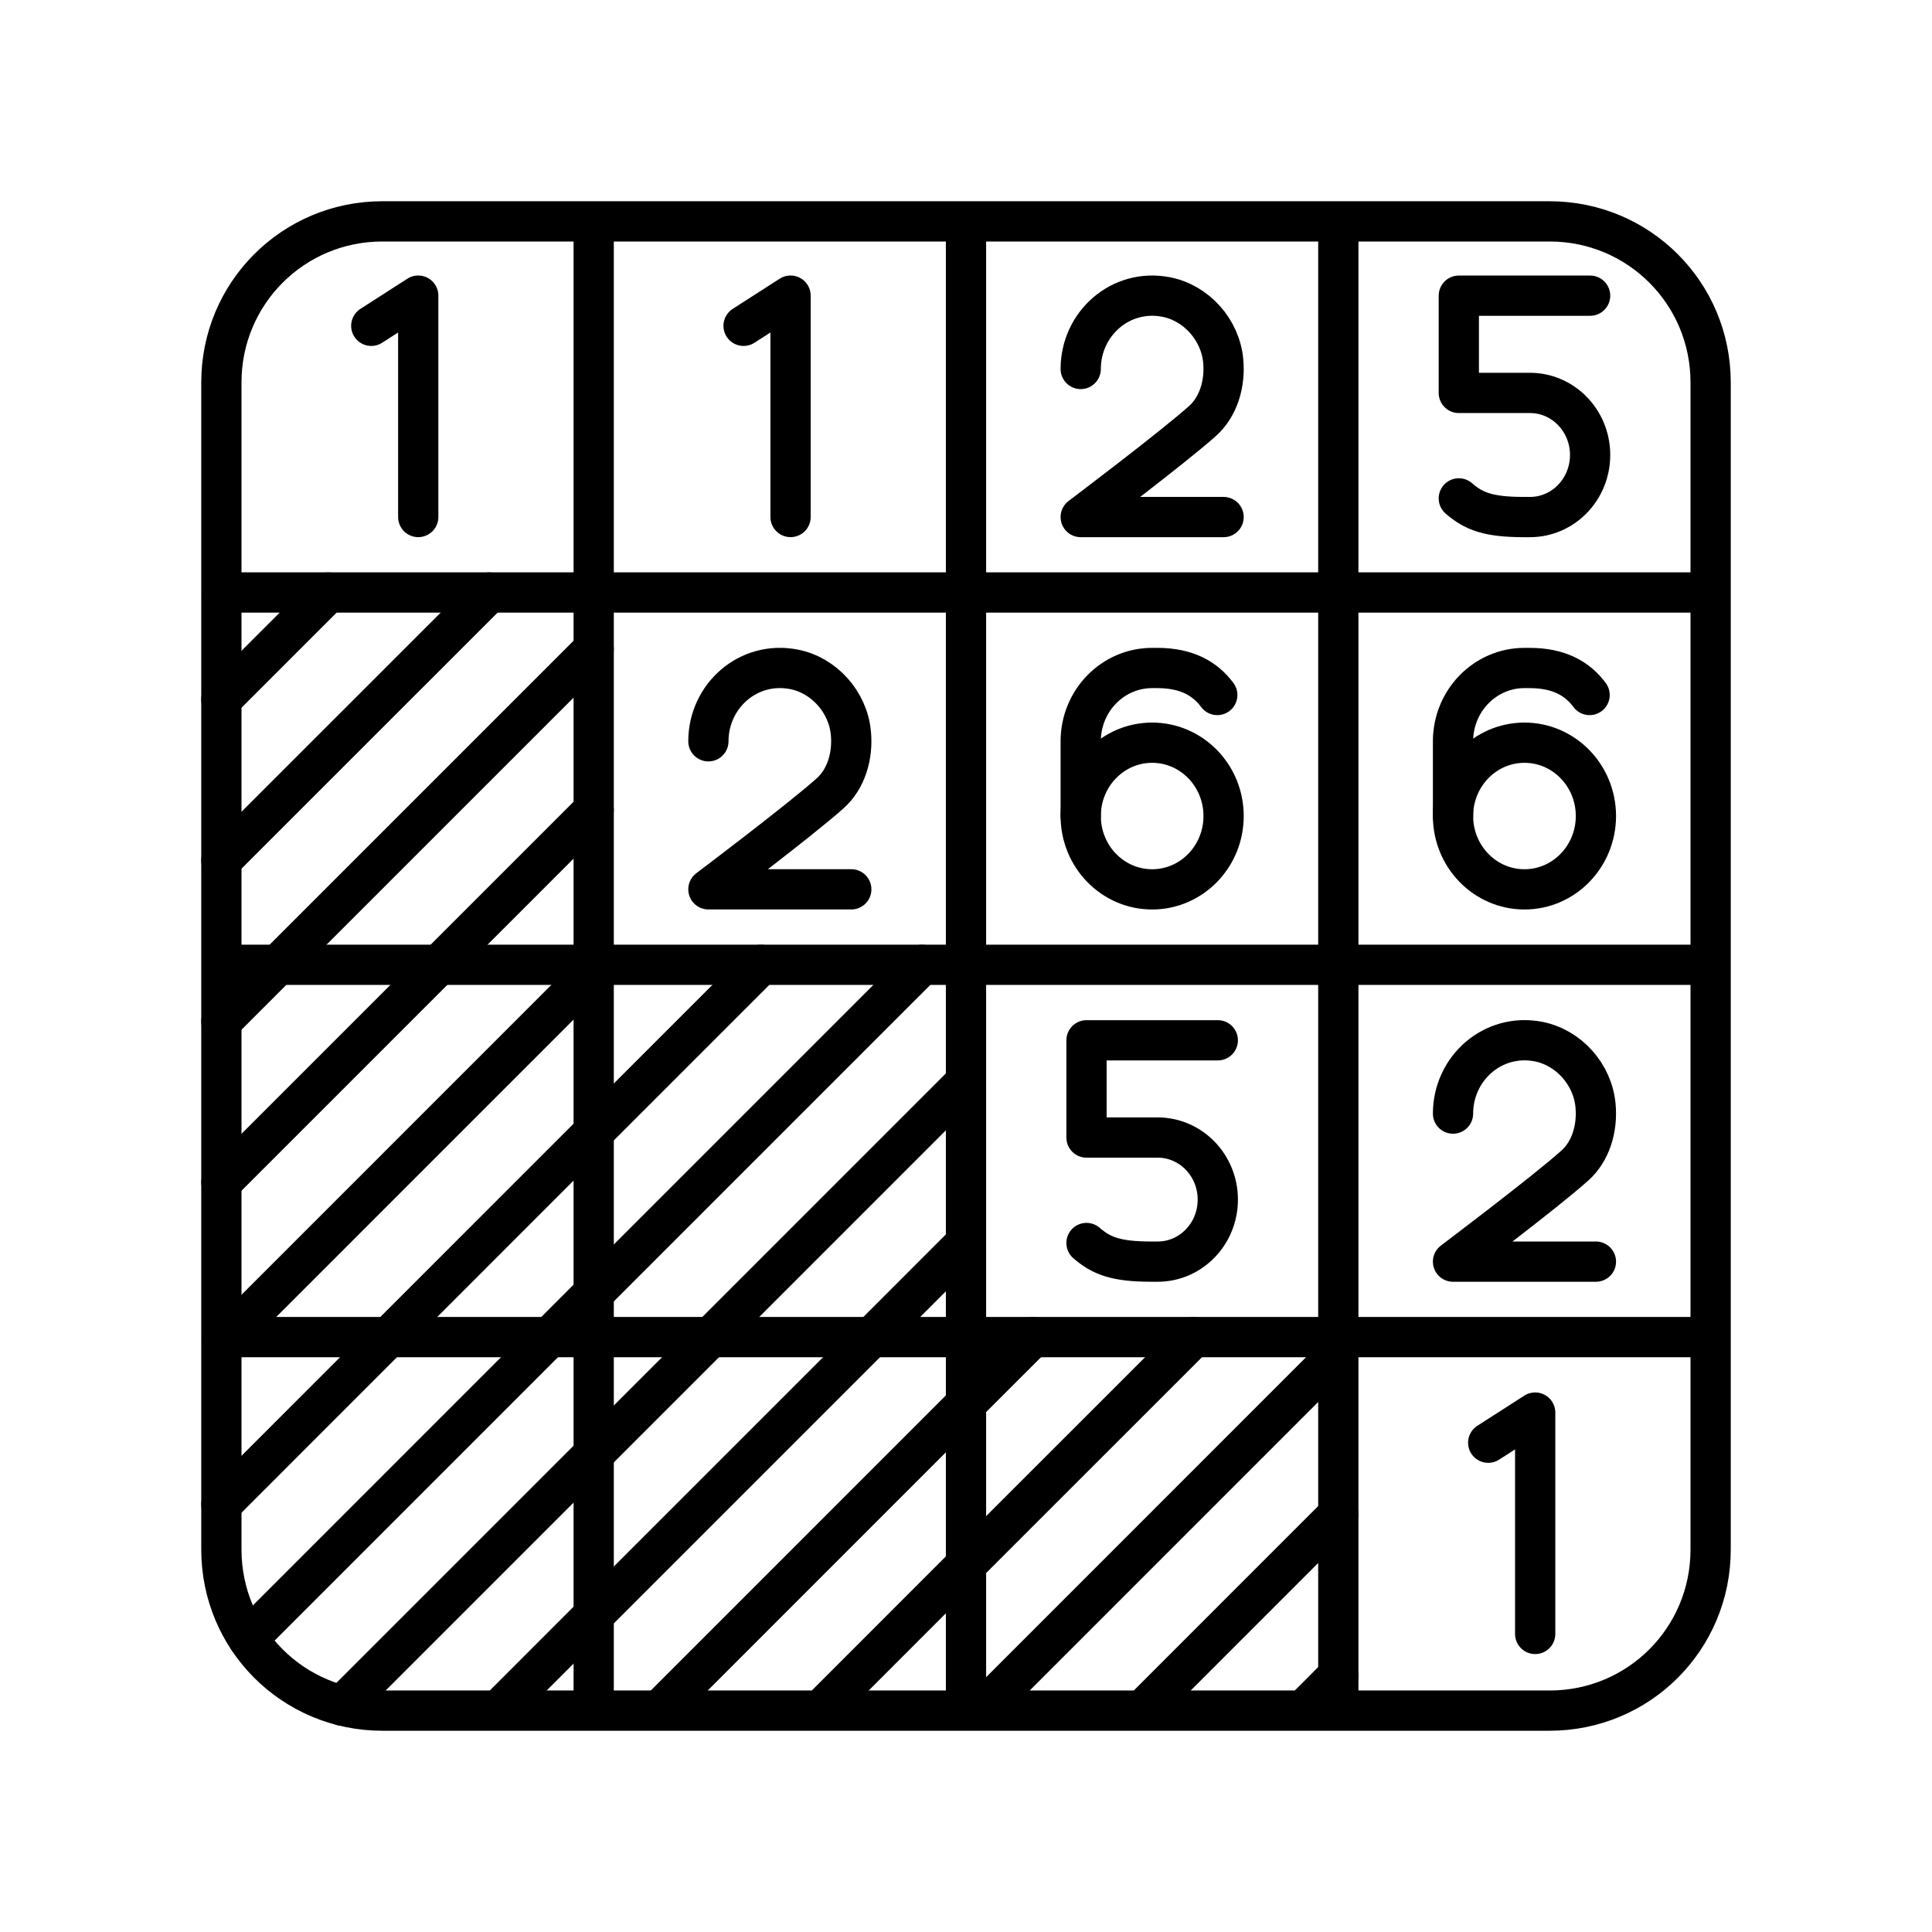 <svg xmlns="http://www.w3.org/2000/svg" width="1em" height="1em" viewBox="0 0 48 48"><path fill="none" stroke="currentColor" stroke-linecap="round" stroke-linejoin="round" d="M9.5 5.5h29c2.216 0 4 1.785 4 4v29c0 2.216-1.784 4-4 4h-29c-2.216 0-4-1.784-4-4v-29c0-2.215 1.784-4 4-4m5.25 0v37M24 5.5v37m9.25-37v37m9.25-27.78h-37m37 9.25h-37m37 9.25h-37"/><g fill="none" stroke="currentColor" stroke-linecap="round" stroke-linejoin="round"><path d="m18.474 8.095l1.167-.75v5.5M9.224 8.095l1.167-.75v5.5m26.583 22.999l1.167-.749v5.5M36.1 27.667c0-1.125.992-2.011 2.127-1.788c.745.147 1.34.808 1.413 1.583c.055.576-.122 1.144-.51 1.493c-.718.647-3.03 2.39-3.03 2.39h3.55M26.85 9.167c0-1.124.992-2.011 2.127-1.787c.745.147 1.34.808 1.413 1.582c.055.576-.122 1.144-.51 1.494c-.718.646-3.03 2.39-3.03 2.39h3.55m-12.8 5.571c0-1.125.992-2.011 2.127-1.787c.745.146 1.34.807 1.413 1.582c.055.576-.122 1.144-.51 1.493c-.718.647-3.03 2.39-3.03 2.39h3.55m5.844 8.787c.368.318.725.463 1.616.463h.153c.824 0 1.493-.69 1.493-1.541v0c0-.852-.669-1.542-1.493-1.542h-1.769v-2.416h3.262m5.988-13.464c.368.318.725.464 1.616.464h.153c.824 0 1.493-.69 1.493-1.542v0c0-.852-.669-1.542-1.493-1.542h-1.769V7.346h3.262M30.4 20.274c0 1.006-.795 1.822-1.775 1.822s-1.775-.816-1.775-1.822v0c0-1.006.795-1.822 1.775-1.822h0c.98 0 1.775.816 1.775 1.822"/><path d="M30.243 17.267c-.296-.398-.746-.671-1.493-.671h-.125c-.98 0-1.775.815-1.775 1.822v1.856m12.8 0c0 1.006-.795 1.822-1.775 1.822h0c-.98 0-1.775-.816-1.775-1.822v0c0-1.006.795-1.822 1.775-1.822h0c.98 0 1.775.816 1.775 1.822"/><path d="M39.493 17.267c-.296-.398-.746-.671-1.493-.671h-.125c-.98 0-1.775.815-1.775 1.822v1.856"/></g><path fill="none" stroke="currentColor" stroke-linecap="round" stroke-linejoin="round" d="M8.155 14.721L5.5 17.376m6.655-2.655L5.5 21.375m1.405 2.596l-1.404 1.404m9.249-9.249L6.906 23.97m3.999.001l-5.404 5.404m9.249-9.249l-3.845 3.845m3.845.154l-9.095 9.096m4-.001l-4.154 4.155m9.249-9.25l-5.095 5.096m9.25-9.25l-4.154 4.154m-.001 4l-1.095 1.096m9.25-9.25l-8.154 8.154m-1.096 1.095l-7.49 7.491m8.585-4.586l-6.25 6.25m9.155-9.154l-2.904 2.904M24 26.875l-6.345 6.346m-2.905 6.904l-2.345 2.346m9.25-9.25l-6.904 6.904M24 30.875l-2.345 2.346M24 34.875l-7.595 7.596m9.25-9.25L24 34.875m0 4l-3.595 3.596m9.25-9.25L24 38.875m9.25-5.25l-8.845 8.846m8.845-4.846l-4.845 4.846m4.845-.846l-.845.846"/></svg>